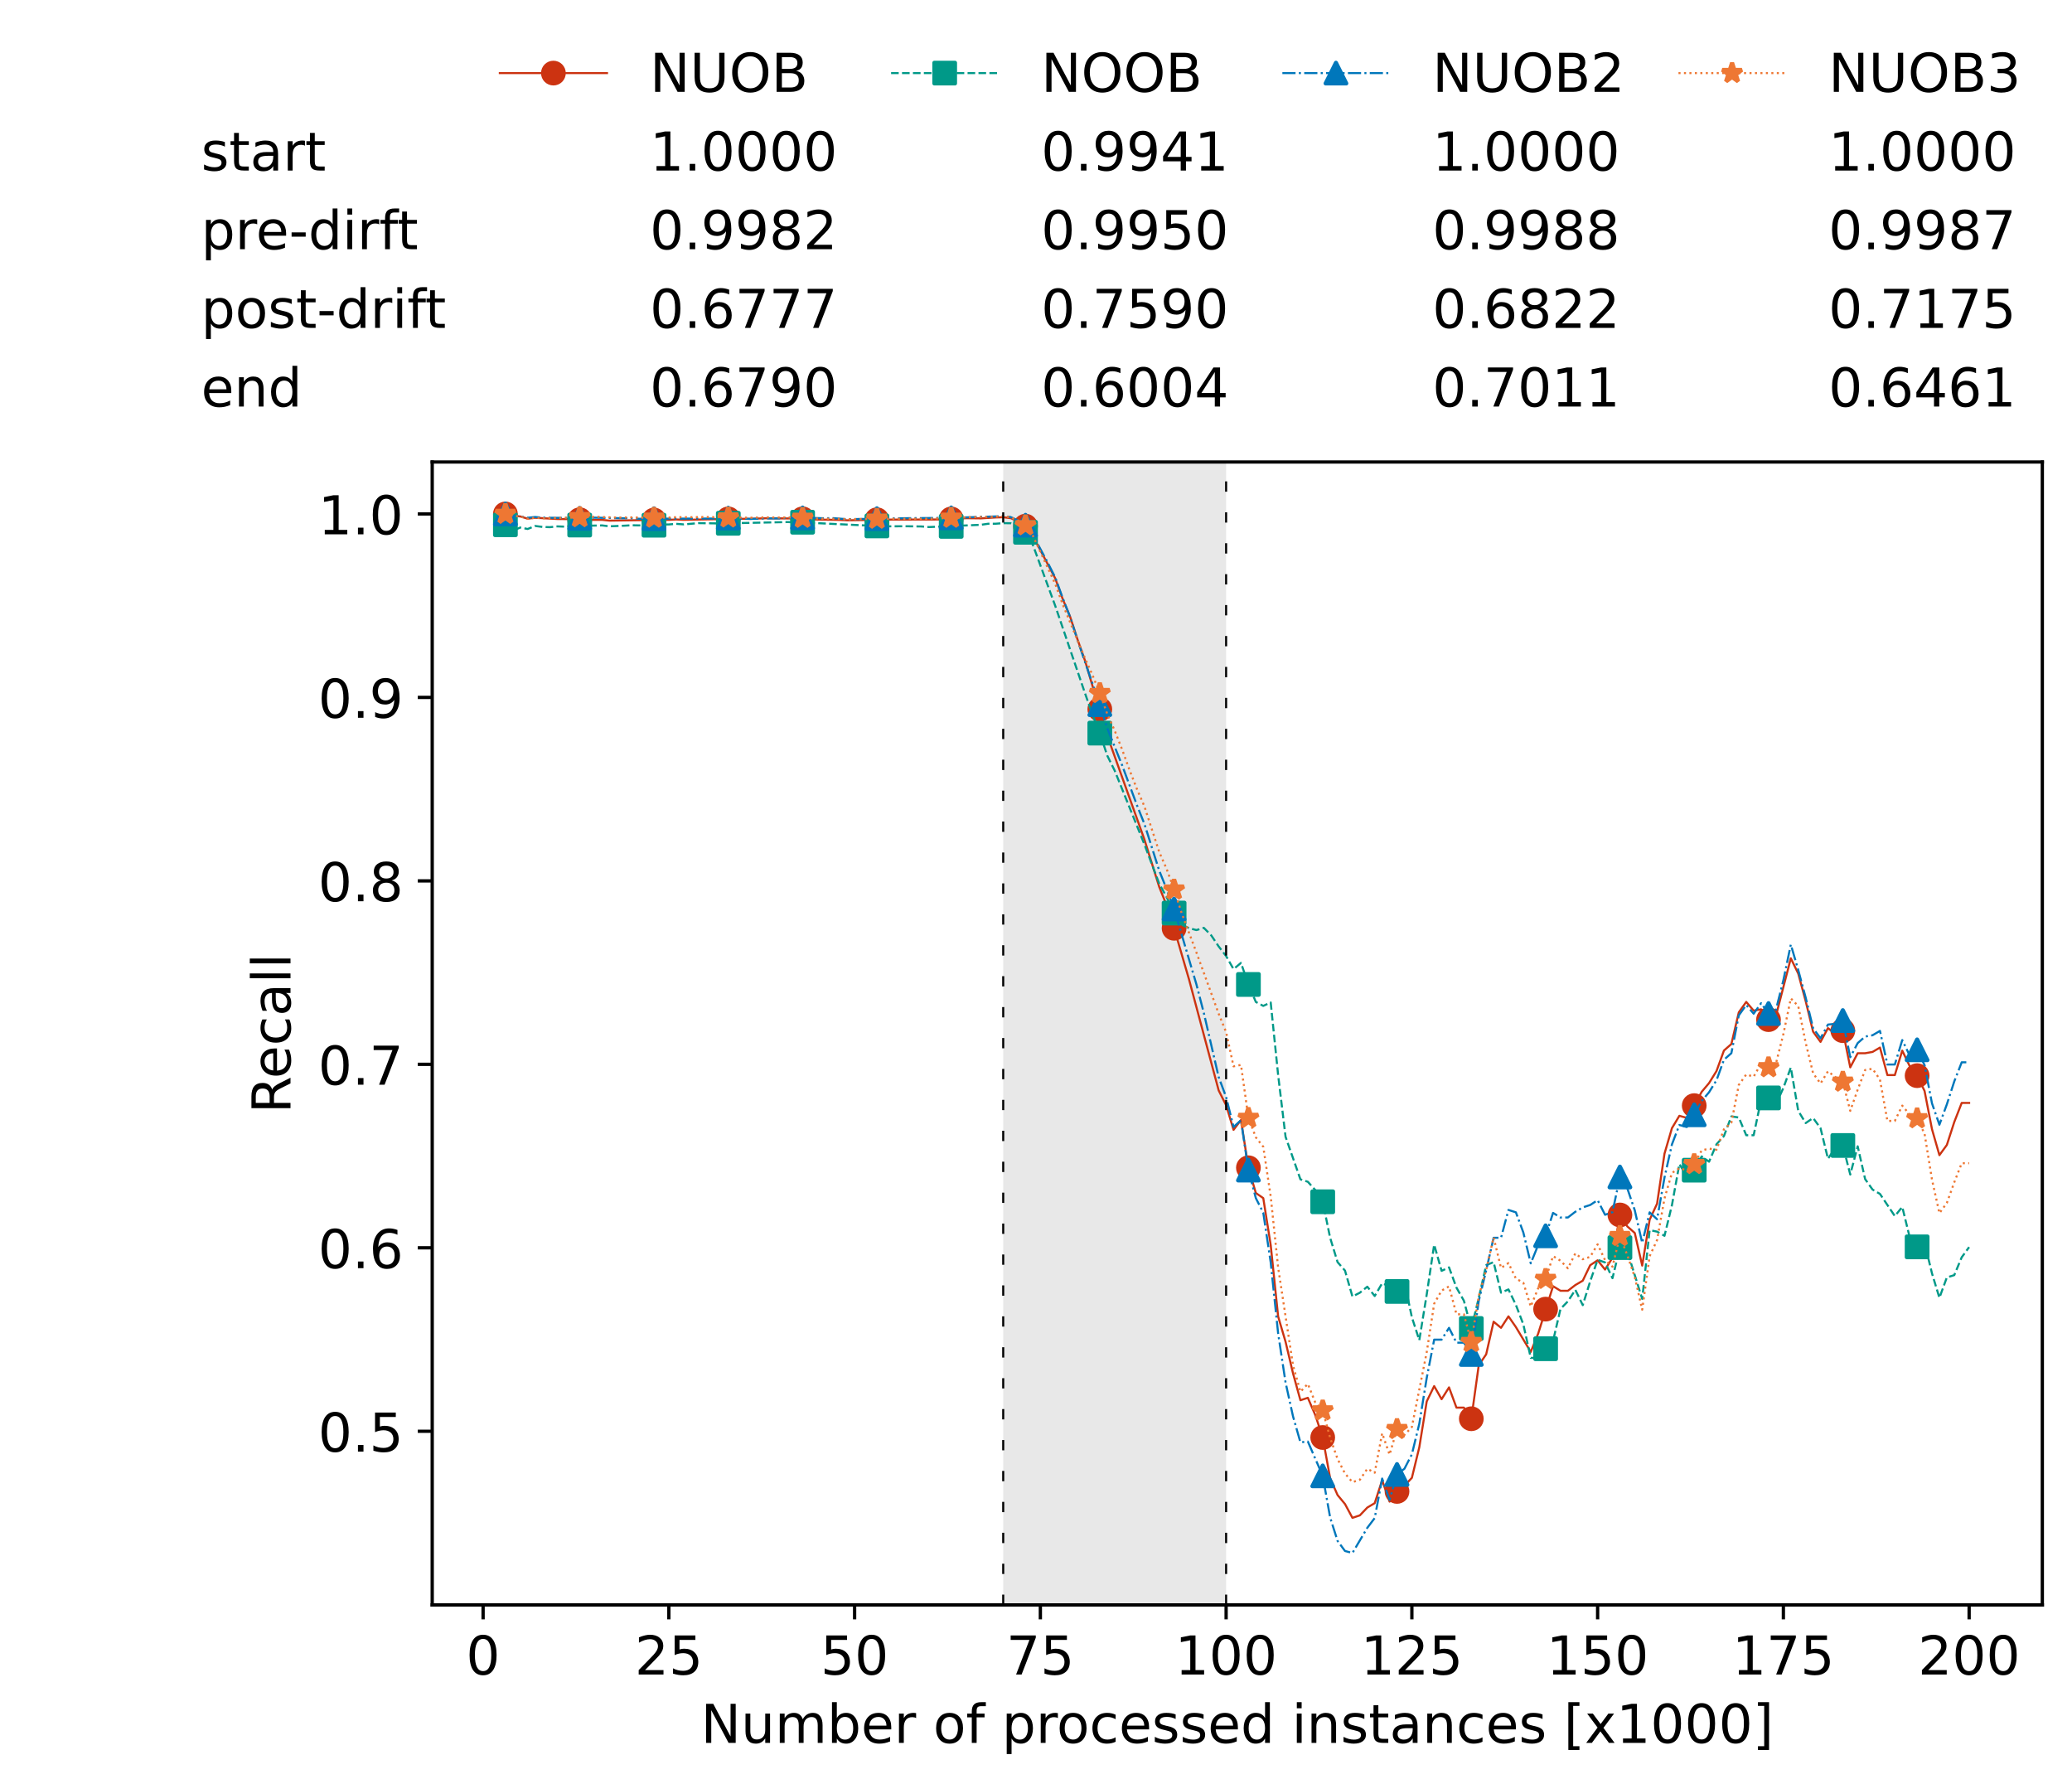 <?xml version="1.0" encoding="utf-8" standalone="no"?>
<!DOCTYPE svg PUBLIC "-//W3C//DTD SVG 1.1//EN"
  "http://www.w3.org/Graphics/SVG/1.1/DTD/svg11.dtd">
<!-- Created with matplotlib (https://matplotlib.org/) -->
<svg height="432.615pt" version="1.1" viewBox="0 0 502.65 432.615" width="502.65pt" xmlns="http://www.w3.org/2000/svg" xmlns:xlink="http://www.w3.org/1999/xlink">
 <defs>
  <style type="text/css">*{stroke-linecap:butt;stroke-linejoin:round;}</style>
 </defs>
 <g id="figure_1">
  <g id="patch_1">
   <path d="M 0 432.615 
L 502.65 432.615 
L 502.65 0 
L 0 0 
z
" style="fill:#ffffff;"/>
  </g>
  <g id="axes_1">
   <g id="patch_2">
    <path d="M 104.85 389.252 
L 495.45 389.252 
L 495.45 112.052 
L 104.85 112.052 
z
" style="fill:#ffffff;"/>
   </g>
   <g id="patch_3">
    <path clip-path="url(#p5947c3c0f6)" d="M 297.446 389.252 
L 297.446 112.052 
L 243.372 112.052 
L 243.372 389.252 
z
" style="fill:#d3d3d3;opacity:0.5;"/>
   </g>
   <g id="matplotlib.axis_1">
    <g id="xtick_1">
     <g id="line2d_1">
      <defs>
       <path d="M 0 0 
L 0 3.5 
" id="mcae9238a20" style="stroke:#000000;stroke-width:0.8;"/>
      </defs>
      <g>
       <use style="stroke:#000000;stroke-width:0.8;" x="117.197" xlink:href="#mcae9238a20" y="389.252"/>
      </g>
     </g>
     <g id="text_1">
      <!-- 0 -->
      <g transform="translate(113.061 406.13)scale(0.13 -0.13)">
       <defs>
        <path d="M 31.781 66.406 
Q 24.172 66.406 20.328 58.906 
Q 16.5 51.422 16.5 36.375 
Q 16.5 21.391 20.328 13.891 
Q 24.172 6.391 31.781 6.391 
Q 39.453 6.391 43.281 13.891 
Q 47.125 21.391 47.125 36.375 
Q 47.125 51.422 43.281 58.906 
Q 39.453 66.406 31.781 66.406 
z
M 31.781 74.219 
Q 44.047 74.219 50.516 64.516 
Q 56.984 54.828 56.984 36.375 
Q 56.984 17.969 50.516 8.266 
Q 44.047 -1.422 31.781 -1.422 
Q 19.531 -1.422 13.062 8.266 
Q 6.594 17.969 6.594 36.375 
Q 6.594 54.828 13.062 64.516 
Q 19.531 74.219 31.781 74.219 
z
" id="DejaVuSans-48"/>
       </defs>
       <use xlink:href="#DejaVuSans-48"/>
      </g>
     </g>
    </g>
    <g id="xtick_2">
     <g id="line2d_2">
      <g>
       <use style="stroke:#000000;stroke-width:0.8;" x="162.259" xlink:href="#mcae9238a20" y="389.252"/>
      </g>
     </g>
     <g id="text_2">
      <!-- 25 -->
      <g transform="translate(153.988 406.13)scale(0.13 -0.13)">
       <defs>
        <path d="M 19.188 8.297 
L 53.609 8.297 
L 53.609 0 
L 7.328 0 
L 7.328 8.297 
Q 12.938 14.109 22.625 23.891 
Q 32.328 33.688 34.812 36.531 
Q 39.547 41.844 41.422 45.531 
Q 43.312 49.219 43.312 52.781 
Q 43.312 58.594 39.234 62.25 
Q 35.156 65.922 28.609 65.922 
Q 23.969 65.922 18.812 64.312 
Q 13.672 62.703 7.812 59.422 
L 7.812 69.391 
Q 13.766 71.781 18.938 73 
Q 24.125 74.219 28.422 74.219 
Q 39.75 74.219 46.484 68.547 
Q 53.219 62.891 53.219 53.422 
Q 53.219 48.922 51.531 44.891 
Q 49.859 40.875 45.406 35.406 
Q 44.188 33.984 37.641 27.219 
Q 31.109 20.453 19.188 8.297 
z
" id="DejaVuSans-50"/>
        <path d="M 10.797 72.906 
L 49.516 72.906 
L 49.516 64.594 
L 19.828 64.594 
L 19.828 46.734 
Q 21.969 47.469 24.109 47.828 
Q 26.266 48.188 28.422 48.188 
Q 40.625 48.188 47.75 41.5 
Q 54.891 34.812 54.891 23.391 
Q 54.891 11.625 47.562 5.094 
Q 40.234 -1.422 26.906 -1.422 
Q 22.312 -1.422 17.547 -0.641 
Q 12.797 0.141 7.719 1.703 
L 7.719 11.625 
Q 12.109 9.234 16.797 8.062 
Q 21.484 6.891 26.703 6.891 
Q 35.156 6.891 40.078 11.328 
Q 45.016 15.766 45.016 23.391 
Q 45.016 31 40.078 35.438 
Q 35.156 39.891 26.703 39.891 
Q 22.75 39.891 18.812 39.016 
Q 14.891 38.141 10.797 36.281 
z
" id="DejaVuSans-53"/>
       </defs>
       <use xlink:href="#DejaVuSans-50"/>
       <use x="63.623" xlink:href="#DejaVuSans-53"/>
      </g>
     </g>
    </g>
    <g id="xtick_3">
     <g id="line2d_3">
      <g>
       <use style="stroke:#000000;stroke-width:0.8;" x="207.322" xlink:href="#mcae9238a20" y="389.252"/>
      </g>
     </g>
     <g id="text_3">
      <!-- 50 -->
      <g transform="translate(199.05 406.13)scale(0.13 -0.13)">
       <use xlink:href="#DejaVuSans-53"/>
       <use x="63.623" xlink:href="#DejaVuSans-48"/>
      </g>
     </g>
    </g>
    <g id="xtick_4">
     <g id="line2d_4">
      <g>
       <use style="stroke:#000000;stroke-width:0.8;" x="252.384" xlink:href="#mcae9238a20" y="389.252"/>
      </g>
     </g>
     <g id="text_4">
      <!-- 75 -->
      <g transform="translate(244.113 406.13)scale(0.13 -0.13)">
       <defs>
        <path d="M 8.203 72.906 
L 55.078 72.906 
L 55.078 68.703 
L 28.609 0 
L 18.312 0 
L 43.219 64.594 
L 8.203 64.594 
z
" id="DejaVuSans-55"/>
       </defs>
       <use xlink:href="#DejaVuSans-55"/>
       <use x="63.623" xlink:href="#DejaVuSans-53"/>
      </g>
     </g>
    </g>
    <g id="xtick_5">
     <g id="line2d_5">
      <g>
       <use style="stroke:#000000;stroke-width:0.8;" x="297.446" xlink:href="#mcae9238a20" y="389.252"/>
      </g>
     </g>
     <g id="text_5">
      <!-- 100 -->
      <g transform="translate(285.039 406.13)scale(0.13 -0.13)">
       <defs>
        <path d="M 12.406 8.297 
L 28.516 8.297 
L 28.516 63.922 
L 10.984 60.406 
L 10.984 69.391 
L 28.422 72.906 
L 38.281 72.906 
L 38.281 8.297 
L 54.391 8.297 
L 54.391 0 
L 12.406 0 
z
" id="DejaVuSans-49"/>
       </defs>
       <use xlink:href="#DejaVuSans-49"/>
       <use x="63.623" xlink:href="#DejaVuSans-48"/>
       <use x="127.246" xlink:href="#DejaVuSans-48"/>
      </g>
     </g>
    </g>
    <g id="xtick_6">
     <g id="line2d_6">
      <g>
       <use style="stroke:#000000;stroke-width:0.8;" x="342.509" xlink:href="#mcae9238a20" y="389.252"/>
      </g>
     </g>
     <g id="text_6">
      <!-- 125 -->
      <g transform="translate(330.102 406.13)scale(0.13 -0.13)">
       <use xlink:href="#DejaVuSans-49"/>
       <use x="63.623" xlink:href="#DejaVuSans-50"/>
       <use x="127.246" xlink:href="#DejaVuSans-53"/>
      </g>
     </g>
    </g>
    <g id="xtick_7">
     <g id="line2d_7">
      <g>
       <use style="stroke:#000000;stroke-width:0.8;" x="387.571" xlink:href="#mcae9238a20" y="389.252"/>
      </g>
     </g>
     <g id="text_7">
      <!-- 150 -->
      <g transform="translate(375.164 406.13)scale(0.13 -0.13)">
       <use xlink:href="#DejaVuSans-49"/>
       <use x="63.623" xlink:href="#DejaVuSans-53"/>
       <use x="127.246" xlink:href="#DejaVuSans-48"/>
      </g>
     </g>
    </g>
    <g id="xtick_8">
     <g id="line2d_8">
      <g>
       <use style="stroke:#000000;stroke-width:0.8;" x="432.633" xlink:href="#mcae9238a20" y="389.252"/>
      </g>
     </g>
     <g id="text_8">
      <!-- 175 -->
      <g transform="translate(420.226 406.13)scale(0.13 -0.13)">
       <use xlink:href="#DejaVuSans-49"/>
       <use x="63.623" xlink:href="#DejaVuSans-55"/>
       <use x="127.246" xlink:href="#DejaVuSans-53"/>
      </g>
     </g>
    </g>
    <g id="xtick_9">
     <g id="line2d_9">
      <g>
       <use style="stroke:#000000;stroke-width:0.8;" x="477.695" xlink:href="#mcae9238a20" y="389.252"/>
      </g>
     </g>
     <g id="text_9">
      <!-- 200 -->
      <g transform="translate(465.289 406.13)scale(0.13 -0.13)">
       <use xlink:href="#DejaVuSans-50"/>
       <use x="63.623" xlink:href="#DejaVuSans-48"/>
       <use x="127.246" xlink:href="#DejaVuSans-48"/>
      </g>
     </g>
    </g>
    <g id="text_10">
     <!-- Number of processed instances [x1000] -->
     <g transform="translate(170.025 422.711)scale(0.13 -0.13)">
      <defs>
       <path d="M 9.812 72.906 
L 23.094 72.906 
L 55.422 11.922 
L 55.422 72.906 
L 64.984 72.906 
L 64.984 0 
L 51.703 0 
L 19.391 60.984 
L 19.391 0 
L 9.812 0 
z
" id="DejaVuSans-78"/>
       <path d="M 8.5 21.578 
L 8.5 54.688 
L 17.484 54.688 
L 17.484 21.922 
Q 17.484 14.156 20.5 10.266 
Q 23.531 6.391 29.594 6.391 
Q 36.859 6.391 41.078 11.031 
Q 45.312 15.672 45.312 23.688 
L 45.312 54.688 
L 54.297 54.688 
L 54.297 0 
L 45.312 0 
L 45.312 8.406 
Q 42.047 3.422 37.719 1 
Q 33.406 -1.422 27.688 -1.422 
Q 18.266 -1.422 13.375 4.438 
Q 8.5 10.297 8.5 21.578 
z
M 31.109 56 
z
" id="DejaVuSans-117"/>
       <path d="M 52 44.188 
Q 55.375 50.25 60.062 53.125 
Q 64.75 56 71.094 56 
Q 79.641 56 84.281 50.016 
Q 88.922 44.047 88.922 33.016 
L 88.922 0 
L 79.891 0 
L 79.891 32.719 
Q 79.891 40.578 77.094 44.375 
Q 74.312 48.188 68.609 48.188 
Q 61.625 48.188 57.562 43.547 
Q 53.516 38.922 53.516 30.906 
L 53.516 0 
L 44.484 0 
L 44.484 32.719 
Q 44.484 40.625 41.703 44.406 
Q 38.922 48.188 33.109 48.188 
Q 26.219 48.188 22.156 43.531 
Q 18.109 38.875 18.109 30.906 
L 18.109 0 
L 9.078 0 
L 9.078 54.688 
L 18.109 54.688 
L 18.109 46.188 
Q 21.188 51.219 25.484 53.609 
Q 29.781 56 35.688 56 
Q 41.656 56 45.828 52.969 
Q 50 49.953 52 44.188 
z
" id="DejaVuSans-109"/>
       <path d="M 48.688 27.297 
Q 48.688 37.203 44.609 42.844 
Q 40.531 48.484 33.406 48.484 
Q 26.266 48.484 22.188 42.844 
Q 18.109 37.203 18.109 27.297 
Q 18.109 17.391 22.188 11.75 
Q 26.266 6.109 33.406 6.109 
Q 40.531 6.109 44.609 11.75 
Q 48.688 17.391 48.688 27.297 
z
M 18.109 46.391 
Q 20.953 51.266 25.266 53.625 
Q 29.594 56 35.594 56 
Q 45.562 56 51.781 48.094 
Q 58.016 40.188 58.016 27.297 
Q 58.016 14.406 51.781 6.484 
Q 45.562 -1.422 35.594 -1.422 
Q 29.594 -1.422 25.266 0.953 
Q 20.953 3.328 18.109 8.203 
L 18.109 0 
L 9.078 0 
L 9.078 75.984 
L 18.109 75.984 
z
" id="DejaVuSans-98"/>
       <path d="M 56.203 29.594 
L 56.203 25.203 
L 14.891 25.203 
Q 15.484 15.922 20.484 11.062 
Q 25.484 6.203 34.422 6.203 
Q 39.594 6.203 44.453 7.469 
Q 49.312 8.734 54.109 11.281 
L 54.109 2.781 
Q 49.266 0.734 44.188 -0.344 
Q 39.109 -1.422 33.891 -1.422 
Q 20.797 -1.422 13.156 6.188 
Q 5.516 13.812 5.516 26.812 
Q 5.516 40.234 12.766 48.109 
Q 20.016 56 32.328 56 
Q 43.359 56 49.781 48.891 
Q 56.203 41.797 56.203 29.594 
z
M 47.219 32.234 
Q 47.125 39.594 43.094 43.984 
Q 39.062 48.391 32.422 48.391 
Q 24.906 48.391 20.391 44.141 
Q 15.875 39.891 15.188 32.172 
z
" id="DejaVuSans-101"/>
       <path d="M 41.109 46.297 
Q 39.594 47.172 37.812 47.578 
Q 36.031 48 33.891 48 
Q 26.266 48 22.188 43.047 
Q 18.109 38.094 18.109 28.812 
L 18.109 0 
L 9.078 0 
L 9.078 54.688 
L 18.109 54.688 
L 18.109 46.188 
Q 20.953 51.172 25.484 53.578 
Q 30.031 56 36.531 56 
Q 37.453 56 38.578 55.875 
Q 39.703 55.766 41.062 55.516 
z
" id="DejaVuSans-114"/>
       <path id="DejaVuSans-32"/>
       <path d="M 30.609 48.391 
Q 23.391 48.391 19.188 42.75 
Q 14.984 37.109 14.984 27.297 
Q 14.984 17.484 19.156 11.844 
Q 23.344 6.203 30.609 6.203 
Q 37.797 6.203 41.984 11.859 
Q 46.188 17.531 46.188 27.297 
Q 46.188 37.016 41.984 42.703 
Q 37.797 48.391 30.609 48.391 
z
M 30.609 56 
Q 42.328 56 49.016 48.375 
Q 55.719 40.766 55.719 27.297 
Q 55.719 13.875 49.016 6.219 
Q 42.328 -1.422 30.609 -1.422 
Q 18.844 -1.422 12.172 6.219 
Q 5.516 13.875 5.516 27.297 
Q 5.516 40.766 12.172 48.375 
Q 18.844 56 30.609 56 
z
" id="DejaVuSans-111"/>
       <path d="M 37.109 75.984 
L 37.109 68.5 
L 28.516 68.5 
Q 23.688 68.5 21.797 66.547 
Q 19.922 64.594 19.922 59.516 
L 19.922 54.688 
L 34.719 54.688 
L 34.719 47.703 
L 19.922 47.703 
L 19.922 0 
L 10.891 0 
L 10.891 47.703 
L 2.297 47.703 
L 2.297 54.688 
L 10.891 54.688 
L 10.891 58.5 
Q 10.891 67.625 15.141 71.797 
Q 19.391 75.984 28.609 75.984 
z
" id="DejaVuSans-102"/>
       <path d="M 18.109 8.203 
L 18.109 -20.797 
L 9.078 -20.797 
L 9.078 54.688 
L 18.109 54.688 
L 18.109 46.391 
Q 20.953 51.266 25.266 53.625 
Q 29.594 56 35.594 56 
Q 45.562 56 51.781 48.094 
Q 58.016 40.188 58.016 27.297 
Q 58.016 14.406 51.781 6.484 
Q 45.562 -1.422 35.594 -1.422 
Q 29.594 -1.422 25.266 0.953 
Q 20.953 3.328 18.109 8.203 
z
M 48.688 27.297 
Q 48.688 37.203 44.609 42.844 
Q 40.531 48.484 33.406 48.484 
Q 26.266 48.484 22.188 42.844 
Q 18.109 37.203 18.109 27.297 
Q 18.109 17.391 22.188 11.75 
Q 26.266 6.109 33.406 6.109 
Q 40.531 6.109 44.609 11.75 
Q 48.688 17.391 48.688 27.297 
z
" id="DejaVuSans-112"/>
       <path d="M 48.781 52.594 
L 48.781 44.188 
Q 44.969 46.297 41.141 47.344 
Q 37.312 48.391 33.406 48.391 
Q 24.656 48.391 19.812 42.844 
Q 14.984 37.312 14.984 27.297 
Q 14.984 17.281 19.812 11.734 
Q 24.656 6.203 33.406 6.203 
Q 37.312 6.203 41.141 7.25 
Q 44.969 8.297 48.781 10.406 
L 48.781 2.094 
Q 45.016 0.344 40.984 -0.531 
Q 36.969 -1.422 32.422 -1.422 
Q 20.062 -1.422 12.781 6.344 
Q 5.516 14.109 5.516 27.297 
Q 5.516 40.672 12.859 48.328 
Q 20.219 56 33.016 56 
Q 37.156 56 41.109 55.141 
Q 45.062 54.297 48.781 52.594 
z
" id="DejaVuSans-99"/>
       <path d="M 44.281 53.078 
L 44.281 44.578 
Q 40.484 46.531 36.375 47.5 
Q 32.281 48.484 27.875 48.484 
Q 21.188 48.484 17.844 46.438 
Q 14.5 44.391 14.5 40.281 
Q 14.5 37.156 16.891 35.375 
Q 19.281 33.594 26.516 31.984 
L 29.594 31.297 
Q 39.156 29.25 43.188 25.516 
Q 47.219 21.781 47.219 15.094 
Q 47.219 7.469 41.188 3.016 
Q 35.156 -1.422 24.609 -1.422 
Q 20.219 -1.422 15.453 -0.562 
Q 10.688 0.297 5.422 2 
L 5.422 11.281 
Q 10.406 8.688 15.234 7.391 
Q 20.062 6.109 24.812 6.109 
Q 31.156 6.109 34.562 8.281 
Q 37.984 10.453 37.984 14.406 
Q 37.984 18.062 35.516 20.016 
Q 33.062 21.969 24.703 23.781 
L 21.578 24.516 
Q 13.234 26.266 9.516 29.906 
Q 5.812 33.547 5.812 39.891 
Q 5.812 47.609 11.281 51.797 
Q 16.75 56 26.812 56 
Q 31.781 56 36.172 55.266 
Q 40.578 54.547 44.281 53.078 
z
" id="DejaVuSans-115"/>
       <path d="M 45.406 46.391 
L 45.406 75.984 
L 54.391 75.984 
L 54.391 0 
L 45.406 0 
L 45.406 8.203 
Q 42.578 3.328 38.25 0.953 
Q 33.938 -1.422 27.875 -1.422 
Q 17.969 -1.422 11.734 6.484 
Q 5.516 14.406 5.516 27.297 
Q 5.516 40.188 11.734 48.094 
Q 17.969 56 27.875 56 
Q 33.938 56 38.25 53.625 
Q 42.578 51.266 45.406 46.391 
z
M 14.797 27.297 
Q 14.797 17.391 18.875 11.75 
Q 22.953 6.109 30.078 6.109 
Q 37.203 6.109 41.297 11.75 
Q 45.406 17.391 45.406 27.297 
Q 45.406 37.203 41.297 42.844 
Q 37.203 48.484 30.078 48.484 
Q 22.953 48.484 18.875 42.844 
Q 14.797 37.203 14.797 27.297 
z
" id="DejaVuSans-100"/>
       <path d="M 9.422 54.688 
L 18.406 54.688 
L 18.406 0 
L 9.422 0 
z
M 9.422 75.984 
L 18.406 75.984 
L 18.406 64.594 
L 9.422 64.594 
z
" id="DejaVuSans-105"/>
       <path d="M 54.891 33.016 
L 54.891 0 
L 45.906 0 
L 45.906 32.719 
Q 45.906 40.484 42.875 44.328 
Q 39.844 48.188 33.797 48.188 
Q 26.516 48.188 22.312 43.547 
Q 18.109 38.922 18.109 30.906 
L 18.109 0 
L 9.078 0 
L 9.078 54.688 
L 18.109 54.688 
L 18.109 46.188 
Q 21.344 51.125 25.703 53.562 
Q 30.078 56 35.797 56 
Q 45.219 56 50.047 50.172 
Q 54.891 44.344 54.891 33.016 
z
" id="DejaVuSans-110"/>
       <path d="M 18.312 70.219 
L 18.312 54.688 
L 36.812 54.688 
L 36.812 47.703 
L 18.312 47.703 
L 18.312 18.016 
Q 18.312 11.328 20.141 9.422 
Q 21.969 7.516 27.594 7.516 
L 36.812 7.516 
L 36.812 0 
L 27.594 0 
Q 17.188 0 13.234 3.875 
Q 9.281 7.766 9.281 18.016 
L 9.281 47.703 
L 2.688 47.703 
L 2.688 54.688 
L 9.281 54.688 
L 9.281 70.219 
z
" id="DejaVuSans-116"/>
       <path d="M 34.281 27.484 
Q 23.391 27.484 19.188 25 
Q 14.984 22.516 14.984 16.5 
Q 14.984 11.719 18.141 8.906 
Q 21.297 6.109 26.703 6.109 
Q 34.188 6.109 38.703 11.406 
Q 43.219 16.703 43.219 25.484 
L 43.219 27.484 
z
M 52.203 31.203 
L 52.203 0 
L 43.219 0 
L 43.219 8.297 
Q 40.141 3.328 35.547 0.953 
Q 30.953 -1.422 24.312 -1.422 
Q 15.922 -1.422 10.953 3.297 
Q 6 8.016 6 15.922 
Q 6 25.141 12.172 29.828 
Q 18.359 34.516 30.609 34.516 
L 43.219 34.516 
L 43.219 35.406 
Q 43.219 41.609 39.141 45 
Q 35.062 48.391 27.688 48.391 
Q 23 48.391 18.547 47.266 
Q 14.109 46.141 10.016 43.891 
L 10.016 52.203 
Q 14.938 54.109 19.578 55.047 
Q 24.219 56 28.609 56 
Q 40.484 56 46.344 49.844 
Q 52.203 43.703 52.203 31.203 
z
" id="DejaVuSans-97"/>
       <path d="M 8.594 75.984 
L 29.297 75.984 
L 29.297 69 
L 17.578 69 
L 17.578 -6.203 
L 29.297 -6.203 
L 29.297 -13.188 
L 8.594 -13.188 
z
" id="DejaVuSans-91"/>
       <path d="M 54.891 54.688 
L 35.109 28.078 
L 55.906 0 
L 45.312 0 
L 29.391 21.484 
L 13.484 0 
L 2.875 0 
L 24.125 28.609 
L 4.688 54.688 
L 15.281 54.688 
L 29.781 35.203 
L 44.281 54.688 
z
" id="DejaVuSans-120"/>
       <path d="M 30.422 75.984 
L 30.422 -13.188 
L 9.719 -13.188 
L 9.719 -6.203 
L 21.391 -6.203 
L 21.391 69 
L 9.719 69 
L 9.719 75.984 
z
" id="DejaVuSans-93"/>
      </defs>
      <use xlink:href="#DejaVuSans-78"/>
      <use x="74.805" xlink:href="#DejaVuSans-117"/>
      <use x="138.184" xlink:href="#DejaVuSans-109"/>
      <use x="235.596" xlink:href="#DejaVuSans-98"/>
      <use x="299.072" xlink:href="#DejaVuSans-101"/>
      <use x="360.596" xlink:href="#DejaVuSans-114"/>
      <use x="401.709" xlink:href="#DejaVuSans-32"/>
      <use x="433.496" xlink:href="#DejaVuSans-111"/>
      <use x="494.678" xlink:href="#DejaVuSans-102"/>
      <use x="529.883" xlink:href="#DejaVuSans-32"/>
      <use x="561.67" xlink:href="#DejaVuSans-112"/>
      <use x="625.146" xlink:href="#DejaVuSans-114"/>
      <use x="664.01" xlink:href="#DejaVuSans-111"/>
      <use x="725.191" xlink:href="#DejaVuSans-99"/>
      <use x="780.172" xlink:href="#DejaVuSans-101"/>
      <use x="841.695" xlink:href="#DejaVuSans-115"/>
      <use x="893.795" xlink:href="#DejaVuSans-115"/>
      <use x="945.895" xlink:href="#DejaVuSans-101"/>
      <use x="1007.418" xlink:href="#DejaVuSans-100"/>
      <use x="1070.895" xlink:href="#DejaVuSans-32"/>
      <use x="1102.682" xlink:href="#DejaVuSans-105"/>
      <use x="1130.465" xlink:href="#DejaVuSans-110"/>
      <use x="1193.844" xlink:href="#DejaVuSans-115"/>
      <use x="1245.943" xlink:href="#DejaVuSans-116"/>
      <use x="1285.152" xlink:href="#DejaVuSans-97"/>
      <use x="1346.432" xlink:href="#DejaVuSans-110"/>
      <use x="1409.811" xlink:href="#DejaVuSans-99"/>
      <use x="1464.791" xlink:href="#DejaVuSans-101"/>
      <use x="1526.314" xlink:href="#DejaVuSans-115"/>
      <use x="1578.414" xlink:href="#DejaVuSans-32"/>
      <use x="1610.201" xlink:href="#DejaVuSans-91"/>
      <use x="1649.215" xlink:href="#DejaVuSans-120"/>
      <use x="1708.395" xlink:href="#DejaVuSans-49"/>
      <use x="1772.018" xlink:href="#DejaVuSans-48"/>
      <use x="1835.641" xlink:href="#DejaVuSans-48"/>
      <use x="1899.264" xlink:href="#DejaVuSans-48"/>
      <use x="1962.887" xlink:href="#DejaVuSans-93"/>
     </g>
    </g>
   </g>
   <g id="matplotlib.axis_2">
    <g id="ytick_1">
     <g id="line2d_10">
      <defs>
       <path d="M 0 0 
L -3.5 0 
" id="m3a03300f84" style="stroke:#000000;stroke-width:0.8;"/>
      </defs>
      <g>
       <use style="stroke:#000000;stroke-width:0.8;" x="104.85" xlink:href="#m3a03300f84" y="347.129"/>
      </g>
     </g>
     <g id="text_11">
      <!-- 0.5 -->
      <g transform="translate(77.176 352.068)scale(0.13 -0.13)">
       <defs>
        <path d="M 10.688 12.406 
L 21 12.406 
L 21 0 
L 10.688 0 
z
" id="DejaVuSans-46"/>
       </defs>
       <use xlink:href="#DejaVuSans-48"/>
       <use x="63.623" xlink:href="#DejaVuSans-46"/>
       <use x="95.41" xlink:href="#DejaVuSans-53"/>
      </g>
     </g>
    </g>
    <g id="ytick_2">
     <g id="line2d_11">
      <g>
       <use style="stroke:#000000;stroke-width:0.8;" x="104.85" xlink:href="#m3a03300f84" y="302.634"/>
      </g>
     </g>
     <g id="text_12">
      <!-- 0.6 -->
      <g transform="translate(77.176 307.573)scale(0.13 -0.13)">
       <defs>
        <path d="M 33.016 40.375 
Q 26.375 40.375 22.484 35.828 
Q 18.609 31.297 18.609 23.391 
Q 18.609 15.531 22.484 10.953 
Q 26.375 6.391 33.016 6.391 
Q 39.656 6.391 43.531 10.953 
Q 47.406 15.531 47.406 23.391 
Q 47.406 31.297 43.531 35.828 
Q 39.656 40.375 33.016 40.375 
z
M 52.594 71.297 
L 52.594 62.312 
Q 48.875 64.062 45.094 64.984 
Q 41.312 65.922 37.594 65.922 
Q 27.828 65.922 22.672 59.328 
Q 17.531 52.734 16.797 39.406 
Q 19.672 43.656 24.016 45.922 
Q 28.375 48.188 33.594 48.188 
Q 44.578 48.188 50.953 41.516 
Q 57.328 34.859 57.328 23.391 
Q 57.328 12.156 50.688 5.359 
Q 44.047 -1.422 33.016 -1.422 
Q 20.359 -1.422 13.672 8.266 
Q 6.984 17.969 6.984 36.375 
Q 6.984 53.656 15.188 63.938 
Q 23.391 74.219 37.203 74.219 
Q 40.922 74.219 44.703 73.484 
Q 48.484 72.75 52.594 71.297 
z
" id="DejaVuSans-54"/>
       </defs>
       <use xlink:href="#DejaVuSans-48"/>
       <use x="63.623" xlink:href="#DejaVuSans-46"/>
       <use x="95.41" xlink:href="#DejaVuSans-54"/>
      </g>
     </g>
    </g>
    <g id="ytick_3">
     <g id="line2d_12">
      <g>
       <use style="stroke:#000000;stroke-width:0.8;" x="104.85" xlink:href="#m3a03300f84" y="258.138"/>
      </g>
     </g>
     <g id="text_13">
      <!-- 0.7 -->
      <g transform="translate(77.176 263.077)scale(0.13 -0.13)">
       <use xlink:href="#DejaVuSans-48"/>
       <use x="63.623" xlink:href="#DejaVuSans-46"/>
       <use x="95.41" xlink:href="#DejaVuSans-55"/>
      </g>
     </g>
    </g>
    <g id="ytick_4">
     <g id="line2d_13">
      <g>
       <use style="stroke:#000000;stroke-width:0.8;" x="104.85" xlink:href="#m3a03300f84" y="213.643"/>
      </g>
     </g>
     <g id="text_14">
      <!-- 0.8 -->
      <g transform="translate(77.176 218.582)scale(0.13 -0.13)">
       <defs>
        <path d="M 31.781 34.625 
Q 24.75 34.625 20.719 30.859 
Q 16.703 27.094 16.703 20.516 
Q 16.703 13.922 20.719 10.156 
Q 24.75 6.391 31.781 6.391 
Q 38.812 6.391 42.859 10.172 
Q 46.922 13.969 46.922 20.516 
Q 46.922 27.094 42.891 30.859 
Q 38.875 34.625 31.781 34.625 
z
M 21.922 38.812 
Q 15.578 40.375 12.031 44.719 
Q 8.5 49.078 8.5 55.328 
Q 8.5 64.062 14.719 69.141 
Q 20.953 74.219 31.781 74.219 
Q 42.672 74.219 48.875 69.141 
Q 55.078 64.062 55.078 55.328 
Q 55.078 49.078 51.531 44.719 
Q 48 40.375 41.703 38.812 
Q 48.828 37.156 52.797 32.312 
Q 56.781 27.484 56.781 20.516 
Q 56.781 9.906 50.312 4.234 
Q 43.844 -1.422 31.781 -1.422 
Q 19.734 -1.422 13.25 4.234 
Q 6.781 9.906 6.781 20.516 
Q 6.781 27.484 10.781 32.312 
Q 14.797 37.156 21.922 38.812 
z
M 18.312 54.391 
Q 18.312 48.734 21.844 45.562 
Q 25.391 42.391 31.781 42.391 
Q 38.141 42.391 41.719 45.562 
Q 45.312 48.734 45.312 54.391 
Q 45.312 60.062 41.719 63.234 
Q 38.141 66.406 31.781 66.406 
Q 25.391 66.406 21.844 63.234 
Q 18.312 60.062 18.312 54.391 
z
" id="DejaVuSans-56"/>
       </defs>
       <use xlink:href="#DejaVuSans-48"/>
       <use x="63.623" xlink:href="#DejaVuSans-46"/>
       <use x="95.41" xlink:href="#DejaVuSans-56"/>
      </g>
     </g>
    </g>
    <g id="ytick_5">
     <g id="line2d_14">
      <g>
       <use style="stroke:#000000;stroke-width:0.8;" x="104.85" xlink:href="#m3a03300f84" y="169.147"/>
      </g>
     </g>
     <g id="text_15">
      <!-- 0.9 -->
      <g transform="translate(77.176 174.086)scale(0.13 -0.13)">
       <defs>
        <path d="M 10.984 1.516 
L 10.984 10.5 
Q 14.703 8.734 18.5 7.812 
Q 22.312 6.891 25.984 6.891 
Q 35.75 6.891 40.891 13.453 
Q 46.047 20.016 46.781 33.406 
Q 43.953 29.203 39.594 26.953 
Q 35.25 24.703 29.984 24.703 
Q 19.047 24.703 12.672 31.312 
Q 6.297 37.938 6.297 49.422 
Q 6.297 60.641 12.938 67.422 
Q 19.578 74.219 30.609 74.219 
Q 43.266 74.219 49.922 64.516 
Q 56.594 54.828 56.594 36.375 
Q 56.594 19.141 48.406 8.859 
Q 40.234 -1.422 26.422 -1.422 
Q 22.703 -1.422 18.891 -0.688 
Q 15.094 0.047 10.984 1.516 
z
M 30.609 32.422 
Q 37.25 32.422 41.125 36.953 
Q 45.016 41.5 45.016 49.422 
Q 45.016 57.281 41.125 61.844 
Q 37.25 66.406 30.609 66.406 
Q 23.969 66.406 20.094 61.844 
Q 16.219 57.281 16.219 49.422 
Q 16.219 41.5 20.094 36.953 
Q 23.969 32.422 30.609 32.422 
z
" id="DejaVuSans-57"/>
       </defs>
       <use xlink:href="#DejaVuSans-48"/>
       <use x="63.623" xlink:href="#DejaVuSans-46"/>
       <use x="95.41" xlink:href="#DejaVuSans-57"/>
      </g>
     </g>
    </g>
    <g id="ytick_6">
     <g id="line2d_15">
      <g>
       <use style="stroke:#000000;stroke-width:0.8;" x="104.85" xlink:href="#m3a03300f84" y="124.652"/>
      </g>
     </g>
     <g id="text_16">
      <!-- 1.0 -->
      <g transform="translate(77.176 129.591)scale(0.13 -0.13)">
       <use xlink:href="#DejaVuSans-49"/>
       <use x="63.623" xlink:href="#DejaVuSans-46"/>
       <use x="95.41" xlink:href="#DejaVuSans-48"/>
      </g>
     </g>
    </g>
    <g id="text_17">
     <!-- Recall -->
     <g transform="translate(70.472 270.044)rotate(-90)scale(0.13 -0.13)">
      <defs>
       <path d="M 44.391 34.188 
Q 47.562 33.109 50.562 29.594 
Q 53.562 26.078 56.594 19.922 
L 66.609 0 
L 56 0 
L 46.688 18.703 
Q 43.062 26.031 39.672 28.422 
Q 36.281 30.812 30.422 30.812 
L 19.672 30.812 
L 19.672 0 
L 9.812 0 
L 9.812 72.906 
L 32.078 72.906 
Q 44.578 72.906 50.734 67.672 
Q 56.891 62.453 56.891 51.906 
Q 56.891 45.016 53.688 40.469 
Q 50.484 35.938 44.391 34.188 
z
M 19.672 64.797 
L 19.672 38.922 
L 32.078 38.922 
Q 39.203 38.922 42.844 42.219 
Q 46.484 45.516 46.484 51.906 
Q 46.484 58.297 42.844 61.547 
Q 39.203 64.797 32.078 64.797 
z
" id="DejaVuSans-82"/>
       <path d="M 9.422 75.984 
L 18.406 75.984 
L 18.406 0 
L 9.422 0 
z
" id="DejaVuSans-108"/>
      </defs>
      <use xlink:href="#DejaVuSans-82"/>
      <use x="64.982" xlink:href="#DejaVuSans-101"/>
      <use x="126.506" xlink:href="#DejaVuSans-99"/>
      <use x="181.486" xlink:href="#DejaVuSans-97"/>
      <use x="242.766" xlink:href="#DejaVuSans-108"/>
      <use x="270.549" xlink:href="#DejaVuSans-108"/>
     </g>
    </g>
   </g>
   <g id="line2d_16"/>
   <g id="line2d_17"/>
   <g id="line2d_18"/>
   <g id="line2d_19"/>
   <g id="line2d_20"/>
   <g id="line2d_21">
    <path clip-path="url(#p5947c3c0f6)" d="M 122.605 124.652 
L 124.407 125.111 
L 126.21 125.251 
L 128.012 125.804 
L 129.815 125.573 
L 135.222 125.876 
L 138.827 125.908 
L 142.432 126.09 
L 146.037 126.079 
L 147.839 126.273 
L 156.852 126.13 
L 162.259 126.084 
L 164.062 125.988 
L 165.864 126.075 
L 178.482 125.838 
L 182.087 125.827 
L 185.692 125.697 
L 191.099 125.742 
L 192.902 125.699 
L 198.309 126.011 
L 203.717 126.099 
L 205.519 126.19 
L 216.334 126.021 
L 228.952 125.991 
L 234.359 125.676 
L 237.964 125.719 
L 241.569 125.498 
L 243.372 125.453 
L 245.174 125.661 
L 246.976 126.45 
L 248.779 127.606 
L 250.581 130.037 
L 255.989 140.27 
L 257.791 145.246 
L 259.594 149.548 
L 261.396 155.08 
L 263.199 160.191 
L 268.606 178.401 
L 277.619 203.593 
L 281.224 215.125 
L 283.026 219.605 
L 284.829 225.142 
L 288.434 237.491 
L 295.644 264.477 
L 297.446 268.059 
L 299.249 274.028 
L 301.051 271.648 
L 302.854 283.218 
L 304.656 289.344 
L 306.459 290.593 
L 308.261 301.97 
L 310.064 319.294 
L 311.866 325.43 
L 313.669 333.061 
L 315.471 339.606 
L 317.274 339.017 
L 319.076 343.199 
L 320.879 348.642 
L 322.681 358.517 
L 324.484 362.605 
L 326.286 364.779 
L 328.089 368.132 
L 329.891 367.526 
L 331.694 365.636 
L 333.496 364.565 
L 335.299 359.003 
L 337.101 364.194 
L 338.904 361.722 
L 340.706 360.332 
L 342.509 358.425 
L 344.311 351.009 
L 346.114 339.885 
L 347.916 336.177 
L 349.719 339.355 
L 351.521 336.49 
L 353.324 341.398 
L 355.126 341.398 
L 356.928 344.094 
L 358.731 331.117 
L 360.533 328.468 
L 362.336 320.558 
L 364.138 322.041 
L 365.941 319.26 
L 367.743 321.86 
L 371.348 327.889 
L 373.151 323.439 
L 376.756 311.945 
L 378.558 313.057 
L 380.361 313.057 
L 382.163 311.667 
L 383.966 310.607 
L 385.768 306.851 
L 387.571 305.671 
L 389.373 307.915 
L 391.176 305.054 
L 392.978 294.672 
L 394.781 297.453 
L 396.583 299.042 
L 398.386 306.953 
L 400.188 295.829 
L 401.991 291.935 
L 403.793 279.8 
L 405.596 273.62 
L 407.398 270.625 
L 409.201 271.12 
L 411.003 268.153 
L 412.806 264.816 
L 414.608 262.677 
L 416.411 259.764 
L 418.213 254.798 
L 420.016 253.208 
L 421.818 245.523 
L 423.621 242.995 
L 425.423 245.114 
L 427.226 244.796 
L 429.028 247.299 
L 430.831 246.372 
L 434.436 232.423 
L 436.238 236.131 
L 438.041 242.805 
L 439.843 250.221 
L 441.646 252.693 
L 443.448 249.356 
L 445.251 250.768 
L 447.053 249.97 
L 448.856 258.869 
L 450.658 255.446 
L 452.461 255.446 
L 454.263 255.128 
L 456.066 254.069 
L 457.868 260.743 
L 459.671 260.743 
L 461.473 254.81 
L 463.276 258.566 
L 465.078 260.884 
L 466.881 264.592 
L 468.683 273.862 
L 470.485 280.165 
L 472.288 277.693 
L 474.09 272.131 
L 475.893 267.496 
L 477.695 267.496 
L 477.695 267.496 
" style="fill:none;stroke:#cc3311;stroke-linecap:square;stroke-width:0.5;"/>
    <defs>
     <path d="M 0 2.5 
C 0.663 2.5 1.299 2.237 1.768 1.768 
C 2.237 1.299 2.5 0.663 2.5 0 
C 2.5 -0.663 2.237 -1.299 1.768 -1.768 
C 1.299 -2.237 0.663 -2.5 0 -2.5 
C -0.663 -2.5 -1.299 -2.237 -1.768 -1.768 
C -2.237 -1.299 -2.5 -0.663 -2.5 0 
C -2.5 0.663 -2.237 1.299 -1.768 1.768 
C -1.299 2.237 -0.663 2.5 0 2.5 
z
" id="mb4f4123d4d" style="stroke:#cc3311;"/>
    </defs>
    <g clip-path="url(#p5947c3c0f6)">
     <use style="fill:#cc3311;stroke:#cc3311;" x="122.605" xlink:href="#mb4f4123d4d" y="124.652"/>
     <use style="fill:#cc3311;stroke:#cc3311;" x="140.629" xlink:href="#mb4f4123d4d" y="126.049"/>
     <use style="fill:#cc3311;stroke:#cc3311;" x="158.654" xlink:href="#mb4f4123d4d" y="126.13"/>
     <use style="fill:#cc3311;stroke:#cc3311;" x="176.679" xlink:href="#mb4f4123d4d" y="125.848"/>
     <use style="fill:#cc3311;stroke:#cc3311;" x="194.704" xlink:href="#mb4f4123d4d" y="125.83"/>
     <use style="fill:#cc3311;stroke:#cc3311;" x="212.729" xlink:href="#mb4f4123d4d" y="126.053"/>
     <use style="fill:#cc3311;stroke:#cc3311;" x="230.754" xlink:href="#mb4f4123d4d" y="125.86"/>
     <use style="fill:#cc3311;stroke:#cc3311;" x="248.779" xlink:href="#mb4f4123d4d" y="127.606"/>
     <use style="fill:#cc3311;stroke:#cc3311;" x="266.804" xlink:href="#mb4f4123d4d" y="172.013"/>
     <use style="fill:#cc3311;stroke:#cc3311;" x="284.829" xlink:href="#mb4f4123d4d" y="225.142"/>
     <use style="fill:#cc3311;stroke:#cc3311;" x="302.854" xlink:href="#mb4f4123d4d" y="283.218"/>
     <use style="fill:#cc3311;stroke:#cc3311;" x="320.879" xlink:href="#mb4f4123d4d" y="348.642"/>
     <use style="fill:#cc3311;stroke:#cc3311;" x="338.904" xlink:href="#mb4f4123d4d" y="361.722"/>
     <use style="fill:#cc3311;stroke:#cc3311;" x="356.928" xlink:href="#mb4f4123d4d" y="344.094"/>
     <use style="fill:#cc3311;stroke:#cc3311;" x="374.953" xlink:href="#mb4f4123d4d" y="317.507"/>
     <use style="fill:#cc3311;stroke:#cc3311;" x="392.978" xlink:href="#mb4f4123d4d" y="294.672"/>
     <use style="fill:#cc3311;stroke:#cc3311;" x="411.003" xlink:href="#mb4f4123d4d" y="268.153"/>
     <use style="fill:#cc3311;stroke:#cc3311;" x="429.028" xlink:href="#mb4f4123d4d" y="247.299"/>
     <use style="fill:#cc3311;stroke:#cc3311;" x="447.053" xlink:href="#mb4f4123d4d" y="249.97"/>
     <use style="fill:#cc3311;stroke:#cc3311;" x="465.078" xlink:href="#mb4f4123d4d" y="260.884"/>
    </g>
   </g>
   <g id="line2d_22"/>
   <g id="line2d_23"/>
   <g id="line2d_24"/>
   <g id="line2d_25"/>
   <g id="line2d_26">
    <path clip-path="url(#p5947c3c0f6)" d="M 122.605 127.274 
L 124.407 128.715 
L 126.21 127.947 
L 128.012 128.294 
L 129.815 127.566 
L 131.617 127.801 
L 133.419 127.857 
L 135.222 127.667 
L 137.024 127.734 
L 140.629 127.344 
L 142.432 127.514 
L 146.037 127.43 
L 147.839 127.65 
L 151.444 127.5 
L 153.247 127.392 
L 155.049 127.428 
L 156.852 127.333 
L 158.654 127.383 
L 160.457 127.195 
L 162.259 127.195 
L 164.062 127.049 
L 165.864 127.181 
L 169.469 126.876 
L 174.877 126.959 
L 191.099 126.616 
L 198.309 126.884 
L 214.532 127.656 
L 219.939 127.637 
L 223.544 127.687 
L 225.347 127.831 
L 237.964 127.28 
L 239.767 127.019 
L 241.569 127.018 
L 243.372 126.882 
L 245.174 126.904 
L 246.976 127.797 
L 248.779 129.102 
L 250.581 132.199 
L 255.989 146.926 
L 263.199 168.098 
L 265.001 173.271 
L 266.804 177.804 
L 268.606 183.246 
L 270.409 186.891 
L 277.619 204.777 
L 281.224 214.349 
L 283.026 217.595 
L 284.829 221.444 
L 286.631 224.254 
L 288.434 225.102 
L 290.236 225.574 
L 292.039 225.033 
L 293.841 226.869 
L 295.644 229.547 
L 297.446 231.889 
L 299.249 235.046 
L 301.051 233.537 
L 302.854 238.761 
L 304.656 243.008 
L 306.459 243.966 
L 308.261 243.123 
L 310.064 260.732 
L 311.866 275.709 
L 315.471 286.032 
L 317.274 286.621 
L 319.076 288.628 
L 320.879 291.473 
L 322.681 300.216 
L 324.484 306.111 
L 326.286 308.166 
L 328.089 314.454 
L 329.891 313.529 
L 331.694 312.069 
L 333.496 314.329 
L 335.299 311.24 
L 337.101 311.981 
L 338.904 313.217 
L 340.706 310.9 
L 342.509 319.481 
L 344.311 325.043 
L 346.114 313.919 
L 347.916 301.868 
L 349.719 308.225 
L 351.521 307.382 
L 353.324 312.289 
L 355.126 315.468 
L 356.928 322.209 
L 358.731 314.794 
L 360.533 306.848 
L 362.336 306.106 
L 364.138 313.522 
L 365.941 312.728 
L 367.743 316.484 
L 369.546 321.203 
L 371.348 329.332 
L 373.151 329.332 
L 374.953 327.107 
L 376.756 325.253 
L 378.558 317.467 
L 380.361 315.613 
L 382.163 312.832 
L 383.966 316.54 
L 385.768 310.761 
L 387.571 305.536 
L 389.373 306.19 
L 391.176 310.004 
L 392.978 302.588 
L 394.781 303.515 
L 398.386 315.028 
L 400.188 298.342 
L 401.991 298.713 
L 403.793 299.724 
L 405.596 292.308 
L 407.398 282.325 
L 409.201 285.291 
L 411.003 283.808 
L 412.806 280.471 
L 414.608 281.755 
L 416.411 277.517 
L 418.213 275.531 
L 420.016 270.763 
L 421.818 271.033 
L 423.621 275.331 
L 425.423 275.331 
L 427.226 266.749 
L 429.028 266.286 
L 430.831 267.831 
L 432.633 263.858 
L 434.436 258.914 
L 436.238 269.42 
L 438.041 272.386 
L 439.843 271.15 
L 441.646 273.622 
L 443.448 281.038 
L 445.251 278.39 
L 447.053 277.819 
L 448.856 284.864 
L 450.658 278.019 
L 452.461 285.965 
L 454.263 288.507 
L 456.066 289.567 
L 459.671 294.943 
L 461.473 292.718 
L 463.276 300.086 
L 465.078 302.404 
L 466.881 301.415 
L 468.683 308.831 
L 470.485 314.763 
L 472.288 309.82 
L 474.09 309.263 
L 475.893 304.937 
L 477.695 302.465 
L 477.695 302.465 
" style="fill:none;stroke:#009988;stroke-dasharray:1.85,0.8;stroke-dashoffset:0;stroke-width:0.5;"/>
    <defs>
     <path d="M -2.5 2.5 
L 2.5 2.5 
L 2.5 -2.5 
L -2.5 -2.5 
z
" id="m3837be4ee4" style="stroke:#009988;stroke-linejoin:miter;"/>
    </defs>
    <g clip-path="url(#p5947c3c0f6)">
     <use style="fill:#009988;stroke:#009988;stroke-linejoin:miter;" x="122.605" xlink:href="#m3837be4ee4" y="127.274"/>
     <use style="fill:#009988;stroke:#009988;stroke-linejoin:miter;" x="140.629" xlink:href="#m3837be4ee4" y="127.344"/>
     <use style="fill:#009988;stroke:#009988;stroke-linejoin:miter;" x="158.654" xlink:href="#m3837be4ee4" y="127.383"/>
     <use style="fill:#009988;stroke:#009988;stroke-linejoin:miter;" x="176.679" xlink:href="#m3837be4ee4" y="126.912"/>
     <use style="fill:#009988;stroke:#009988;stroke-linejoin:miter;" x="194.704" xlink:href="#m3837be4ee4" y="126.655"/>
     <use style="fill:#009988;stroke:#009988;stroke-linejoin:miter;" x="212.729" xlink:href="#m3837be4ee4" y="127.558"/>
     <use style="fill:#009988;stroke:#009988;stroke-linejoin:miter;" x="230.754" xlink:href="#m3837be4ee4" y="127.658"/>
     <use style="fill:#009988;stroke:#009988;stroke-linejoin:miter;" x="248.779" xlink:href="#m3837be4ee4" y="129.102"/>
     <use style="fill:#009988;stroke:#009988;stroke-linejoin:miter;" x="266.804" xlink:href="#m3837be4ee4" y="177.804"/>
     <use style="fill:#009988;stroke:#009988;stroke-linejoin:miter;" x="284.829" xlink:href="#m3837be4ee4" y="221.444"/>
     <use style="fill:#009988;stroke:#009988;stroke-linejoin:miter;" x="302.854" xlink:href="#m3837be4ee4" y="238.761"/>
     <use style="fill:#009988;stroke:#009988;stroke-linejoin:miter;" x="320.879" xlink:href="#m3837be4ee4" y="291.473"/>
     <use style="fill:#009988;stroke:#009988;stroke-linejoin:miter;" x="338.904" xlink:href="#m3837be4ee4" y="313.217"/>
     <use style="fill:#009988;stroke:#009988;stroke-linejoin:miter;" x="356.928" xlink:href="#m3837be4ee4" y="322.209"/>
     <use style="fill:#009988;stroke:#009988;stroke-linejoin:miter;" x="374.953" xlink:href="#m3837be4ee4" y="327.107"/>
     <use style="fill:#009988;stroke:#009988;stroke-linejoin:miter;" x="392.978" xlink:href="#m3837be4ee4" y="302.588"/>
     <use style="fill:#009988;stroke:#009988;stroke-linejoin:miter;" x="411.003" xlink:href="#m3837be4ee4" y="283.808"/>
     <use style="fill:#009988;stroke:#009988;stroke-linejoin:miter;" x="429.028" xlink:href="#m3837be4ee4" y="266.286"/>
     <use style="fill:#009988;stroke:#009988;stroke-linejoin:miter;" x="447.053" xlink:href="#m3837be4ee4" y="277.819"/>
     <use style="fill:#009988;stroke:#009988;stroke-linejoin:miter;" x="465.078" xlink:href="#m3837be4ee4" y="302.404"/>
    </g>
   </g>
   <g id="line2d_27"/>
   <g id="line2d_28"/>
   <g id="line2d_29"/>
   <g id="line2d_30"/>
   <g id="line2d_31">
    <path clip-path="url(#p5947c3c0f6)" d="M 122.605 124.652 
L 124.407 125.111 
L 126.21 125.251 
L 128.012 125.569 
L 129.815 125.386 
L 131.617 125.552 
L 138.827 125.633 
L 140.629 125.713 
L 144.234 125.55 
L 151.444 125.7 
L 153.247 125.691 
L 155.049 125.817 
L 178.482 125.742 
L 182.087 125.862 
L 185.692 125.732 
L 189.297 125.733 
L 191.099 125.561 
L 196.507 125.606 
L 200.112 125.699 
L 201.914 125.655 
L 205.519 125.922 
L 219.939 125.68 
L 230.754 125.594 
L 243.372 125.188 
L 245.174 125.396 
L 246.976 126.227 
L 248.779 127.383 
L 250.581 129.764 
L 254.186 136.502 
L 255.989 140.048 
L 257.791 145.024 
L 259.594 149.654 
L 261.396 155.254 
L 265.001 165.704 
L 266.804 170.903 
L 268.606 176.615 
L 272.211 185.581 
L 275.816 195.297 
L 277.619 199.814 
L 281.224 211.177 
L 283.026 215.657 
L 284.829 220.47 
L 290.236 238.722 
L 292.039 245.683 
L 295.644 261.243 
L 297.446 266.065 
L 299.249 273.338 
L 301.051 271.683 
L 302.854 283.788 
L 304.656 290.59 
L 306.459 294.121 
L 308.261 306.172 
L 310.064 323.402 
L 311.866 335.299 
L 313.669 343.495 
L 315.471 349.817 
L 317.274 349.62 
L 320.879 357.946 
L 322.681 368.055 
L 324.484 373.726 
L 326.286 376.168 
L 328.089 376.652 
L 331.694 370.555 
L 333.496 368.175 
L 335.299 358.596 
L 337.101 363.787 
L 338.904 357.607 
L 340.706 356.217 
L 342.509 352.721 
L 344.311 345.305 
L 346.114 334.181 
L 347.916 324.911 
L 349.719 324.911 
L 351.521 322.046 
L 353.324 325.645 
L 355.126 325.645 
L 356.928 328.51 
L 358.731 315.532 
L 360.533 308.116 
L 362.336 300.206 
L 364.138 300.206 
L 365.941 293.452 
L 367.743 294.03 
L 369.546 298.918 
L 371.348 306.405 
L 373.151 301.956 
L 374.953 299.731 
L 376.756 294.169 
L 378.558 295.281 
L 380.361 295.281 
L 382.163 293.891 
L 383.966 292.831 
L 385.768 292.253 
L 387.571 291.074 
L 389.373 294.626 
L 391.176 293.99 
L 392.978 285.462 
L 394.781 288.243 
L 396.583 293.54 
L 398.386 301.45 
L 400.188 294.034 
L 401.991 295.703 
L 403.793 285.59 
L 405.596 277.556 
L 407.398 272.85 
L 409.201 273.345 
L 411.003 270.378 
L 412.806 267.041 
L 414.608 264.902 
L 416.411 261.988 
L 418.213 257.022 
L 420.016 255.433 
L 421.818 246.264 
L 423.621 243.736 
L 425.423 245.855 
L 427.226 243.313 
L 429.028 245.815 
L 430.831 244.888 
L 432.633 237.737 
L 434.436 229.085 
L 436.238 235.265 
L 438.041 241.94 
L 439.843 249.356 
L 441.646 251.828 
L 443.448 248.49 
L 445.251 248.314 
L 447.053 247.515 
L 448.856 256.414 
L 450.658 252.992 
L 452.461 251.403 
L 454.263 251.085 
L 456.066 250.025 
L 457.868 258.183 
L 459.671 258.183 
L 461.473 252.25 
L 463.276 256.006 
L 465.078 254.616 
L 466.881 258.324 
L 468.683 267.594 
L 470.485 272.785 
L 472.288 267.841 
L 474.09 262.279 
L 475.893 257.644 
L 477.695 257.644 
L 477.695 257.644 
" style="fill:none;stroke:#0077bb;stroke-dasharray:3.2,0.8,0.5,0.8;stroke-dashoffset:0;stroke-width:0.5;"/>
    <defs>
     <path d="M 0 -2.5 
L -2.5 2.5 
L 2.5 2.5 
z
" id="m12c3c2e0c8" style="stroke:#0077bb;stroke-linejoin:miter;"/>
    </defs>
    <g clip-path="url(#p5947c3c0f6)">
     <use style="fill:#0077bb;stroke:#0077bb;stroke-linejoin:miter;" x="122.605" xlink:href="#m12c3c2e0c8" y="124.652"/>
     <use style="fill:#0077bb;stroke:#0077bb;stroke-linejoin:miter;" x="140.629" xlink:href="#m12c3c2e0c8" y="125.713"/>
     <use style="fill:#0077bb;stroke:#0077bb;stroke-linejoin:miter;" x="158.654" xlink:href="#m12c3c2e0c8" y="125.803"/>
     <use style="fill:#0077bb;stroke:#0077bb;stroke-linejoin:miter;" x="176.679" xlink:href="#m12c3c2e0c8" y="125.658"/>
     <use style="fill:#0077bb;stroke:#0077bb;stroke-linejoin:miter;" x="194.704" xlink:href="#m12c3c2e0c8" y="125.605"/>
     <use style="fill:#0077bb;stroke:#0077bb;stroke-linejoin:miter;" x="212.729" xlink:href="#m12c3c2e0c8" y="125.789"/>
     <use style="fill:#0077bb;stroke:#0077bb;stroke-linejoin:miter;" x="230.754" xlink:href="#m12c3c2e0c8" y="125.594"/>
     <use style="fill:#0077bb;stroke:#0077bb;stroke-linejoin:miter;" x="248.779" xlink:href="#m12c3c2e0c8" y="127.383"/>
     <use style="fill:#0077bb;stroke:#0077bb;stroke-linejoin:miter;" x="266.804" xlink:href="#m12c3c2e0c8" y="170.903"/>
     <use style="fill:#0077bb;stroke:#0077bb;stroke-linejoin:miter;" x="284.829" xlink:href="#m12c3c2e0c8" y="220.47"/>
     <use style="fill:#0077bb;stroke:#0077bb;stroke-linejoin:miter;" x="302.854" xlink:href="#m12c3c2e0c8" y="283.788"/>
     <use style="fill:#0077bb;stroke:#0077bb;stroke-linejoin:miter;" x="320.879" xlink:href="#m12c3c2e0c8" y="357.946"/>
     <use style="fill:#0077bb;stroke:#0077bb;stroke-linejoin:miter;" x="338.904" xlink:href="#m12c3c2e0c8" y="357.607"/>
     <use style="fill:#0077bb;stroke:#0077bb;stroke-linejoin:miter;" x="356.928" xlink:href="#m12c3c2e0c8" y="328.51"/>
     <use style="fill:#0077bb;stroke:#0077bb;stroke-linejoin:miter;" x="374.953" xlink:href="#m12c3c2e0c8" y="299.731"/>
     <use style="fill:#0077bb;stroke:#0077bb;stroke-linejoin:miter;" x="392.978" xlink:href="#m12c3c2e0c8" y="285.462"/>
     <use style="fill:#0077bb;stroke:#0077bb;stroke-linejoin:miter;" x="411.003" xlink:href="#m12c3c2e0c8" y="270.378"/>
     <use style="fill:#0077bb;stroke:#0077bb;stroke-linejoin:miter;" x="429.028" xlink:href="#m12c3c2e0c8" y="245.815"/>
     <use style="fill:#0077bb;stroke:#0077bb;stroke-linejoin:miter;" x="447.053" xlink:href="#m12c3c2e0c8" y="247.515"/>
     <use style="fill:#0077bb;stroke:#0077bb;stroke-linejoin:miter;" x="465.078" xlink:href="#m12c3c2e0c8" y="254.616"/>
    </g>
   </g>
   <g id="line2d_32"/>
   <g id="line2d_33"/>
   <g id="line2d_34"/>
   <g id="line2d_35"/>
   <g id="line2d_36">
    <path clip-path="url(#p5947c3c0f6)" d="M 122.605 124.652 
L 124.407 125.111 
L 126.21 125.251 
L 128.012 125.804 
L 129.815 125.573 
L 131.617 125.708 
L 138.827 125.542 
L 144.234 125.337 
L 149.642 125.538 
L 153.247 125.489 
L 156.852 125.578 
L 162.259 125.532 
L 164.062 125.436 
L 167.667 125.437 
L 171.272 125.398 
L 182.087 125.568 
L 185.692 125.481 
L 189.297 125.526 
L 192.902 125.483 
L 198.309 125.796 
L 203.717 125.84 
L 205.519 125.931 
L 212.729 125.843 
L 225.347 125.814 
L 230.754 125.596 
L 236.162 125.41 
L 239.767 125.369 
L 243.372 125.233 
L 245.174 125.436 
L 246.976 126.268 
L 248.779 127.423 
L 250.581 129.956 
L 255.989 141.624 
L 257.791 146.542 
L 263.199 159.62 
L 265.001 163.678 
L 266.804 168.113 
L 268.606 173.148 
L 270.409 177.176 
L 272.211 181.768 
L 274.014 186.741 
L 275.816 191.384 
L 277.619 195.562 
L 281.224 206.642 
L 283.026 210.786 
L 284.829 215.781 
L 286.631 221.354 
L 290.236 230.994 
L 295.644 245.87 
L 297.446 250.336 
L 299.249 258.626 
L 301.051 258.276 
L 302.854 271.145 
L 304.656 275.843 
L 306.459 278.131 
L 308.261 290.182 
L 310.064 307.412 
L 313.669 331.121 
L 315.471 337.555 
L 317.274 335.635 
L 319.076 340.152 
L 320.879 342.092 
L 322.681 348.727 
L 324.484 353.862 
L 326.286 357.377 
L 328.089 359.473 
L 329.891 358.895 
L 331.694 356.232 
L 333.496 357.184 
L 335.299 347.605 
L 337.101 352.796 
L 338.904 346.616 
L 340.706 348.006 
L 342.509 346.1 
L 346.114 327.931 
L 347.916 316.189 
L 349.719 313.01 
L 351.521 311.999 
L 353.324 318.761 
L 355.126 318.761 
L 356.928 325.502 
L 358.731 314.379 
L 360.533 308.022 
L 362.336 300.112 
L 364.138 307.528 
L 365.941 306.336 
L 367.743 310.092 
L 369.546 311.103 
L 371.348 316.879 
L 373.151 312.43 
L 374.953 310.205 
L 376.756 304.643 
L 378.558 305.755 
L 380.361 307.609 
L 382.163 303.994 
L 383.966 305.407 
L 385.768 304.829 
L 387.571 301.795 
L 389.373 305.627 
L 391.176 307.217 
L 392.978 299.801 
L 394.781 304.436 
L 396.583 309.733 
L 398.386 317.643 
L 400.188 304.665 
L 401.991 300.772 
L 403.793 290.659 
L 405.596 284.479 
L 407.398 283.338 
L 409.201 283.833 
L 411.003 282.35 
L 412.806 279.012 
L 414.608 278.585 
L 416.411 278.849 
L 418.213 273.883 
L 420.016 272.294 
L 421.818 263.126 
L 423.621 260.597 
L 425.423 261.127 
L 427.226 257.949 
L 429.028 258.876 
L 430.831 257.949 
L 432.633 250.798 
L 434.436 242.146 
L 436.238 244 
L 438.041 252.899 
L 439.843 260.315 
L 441.646 262.787 
L 443.448 259.82 
L 445.251 261.233 
L 447.053 262.374 
L 448.856 269.419 
L 450.658 264.285 
L 452.461 259.518 
L 454.263 259.2 
L 456.066 261.848 
L 457.868 271.86 
L 459.671 271.86 
L 461.473 268.152 
L 463.276 270.319 
L 465.078 271.246 
L 466.881 274.954 
L 468.683 286.078 
L 470.485 294.235 
L 472.288 291.763 
L 474.09 286.757 
L 475.893 282.122 
L 477.695 282.122 
L 477.695 282.122 
" style="fill:none;stroke:#ee7733;stroke-dasharray:0.5,0.825;stroke-dashoffset:0;stroke-width:0.5;"/>
    <defs>
     <path d="M 0 -2.5 
L -0.561 -0.773 
L -2.378 -0.773 
L -0.908 0.295 
L -1.469 2.023 
L -0 0.955 
L 1.469 2.023 
L 0.908 0.295 
L 2.378 -0.773 
L 0.561 -0.773 
z
" id="m72446141ff" style="stroke:#ee7733;stroke-linejoin:bevel;"/>
    </defs>
    <g clip-path="url(#p5947c3c0f6)">
     <use style="fill:#ee7733;stroke:#ee7733;stroke-linejoin:bevel;" x="122.605" xlink:href="#m72446141ff" y="124.652"/>
     <use style="fill:#ee7733;stroke:#ee7733;stroke-linejoin:bevel;" x="140.629" xlink:href="#m72446141ff" y="125.461"/>
     <use style="fill:#ee7733;stroke:#ee7733;stroke-linejoin:bevel;" x="158.654" xlink:href="#m72446141ff" y="125.578"/>
     <use style="fill:#ee7733;stroke:#ee7733;stroke-linejoin:bevel;" x="176.679" xlink:href="#m72446141ff" y="125.531"/>
     <use style="fill:#ee7733;stroke:#ee7733;stroke-linejoin:bevel;" x="194.704" xlink:href="#m72446141ff" y="125.615"/>
     <use style="fill:#ee7733;stroke:#ee7733;stroke-linejoin:bevel;" x="212.729" xlink:href="#m72446141ff" y="125.843"/>
     <use style="fill:#ee7733;stroke:#ee7733;stroke-linejoin:bevel;" x="230.754" xlink:href="#m72446141ff" y="125.596"/>
     <use style="fill:#ee7733;stroke:#ee7733;stroke-linejoin:bevel;" x="248.779" xlink:href="#m72446141ff" y="127.423"/>
     <use style="fill:#ee7733;stroke:#ee7733;stroke-linejoin:bevel;" x="266.804" xlink:href="#m72446141ff" y="168.113"/>
     <use style="fill:#ee7733;stroke:#ee7733;stroke-linejoin:bevel;" x="284.829" xlink:href="#m72446141ff" y="215.781"/>
     <use style="fill:#ee7733;stroke:#ee7733;stroke-linejoin:bevel;" x="302.854" xlink:href="#m72446141ff" y="271.145"/>
     <use style="fill:#ee7733;stroke:#ee7733;stroke-linejoin:bevel;" x="320.879" xlink:href="#m72446141ff" y="342.092"/>
     <use style="fill:#ee7733;stroke:#ee7733;stroke-linejoin:bevel;" x="338.904" xlink:href="#m72446141ff" y="346.616"/>
     <use style="fill:#ee7733;stroke:#ee7733;stroke-linejoin:bevel;" x="356.928" xlink:href="#m72446141ff" y="325.502"/>
     <use style="fill:#ee7733;stroke:#ee7733;stroke-linejoin:bevel;" x="374.953" xlink:href="#m72446141ff" y="310.205"/>
     <use style="fill:#ee7733;stroke:#ee7733;stroke-linejoin:bevel;" x="392.978" xlink:href="#m72446141ff" y="299.801"/>
     <use style="fill:#ee7733;stroke:#ee7733;stroke-linejoin:bevel;" x="411.003" xlink:href="#m72446141ff" y="282.35"/>
     <use style="fill:#ee7733;stroke:#ee7733;stroke-linejoin:bevel;" x="429.028" xlink:href="#m72446141ff" y="258.876"/>
     <use style="fill:#ee7733;stroke:#ee7733;stroke-linejoin:bevel;" x="447.053" xlink:href="#m72446141ff" y="262.374"/>
     <use style="fill:#ee7733;stroke:#ee7733;stroke-linejoin:bevel;" x="465.078" xlink:href="#m72446141ff" y="271.246"/>
    </g>
   </g>
   <g id="line2d_37"/>
   <g id="line2d_38"/>
   <g id="line2d_39"/>
   <g id="line2d_40"/>
   <g id="line2d_41">
    <path clip-path="url(#p5947c3c0f6)" d="M 243.372 389.252 
L 243.372 112.052 
" style="fill:none;stroke:#000000;stroke-dasharray:2.5,5;stroke-dashoffset:0;stroke-width:0.5;"/>
   </g>
   <g id="line2d_42">
    <path clip-path="url(#p5947c3c0f6)" d="M 297.446 389.252 
L 297.446 112.052 
" style="fill:none;stroke:#000000;stroke-dasharray:2.5,5;stroke-dashoffset:0;stroke-width:0.5;"/>
   </g>
   <g id="patch_4">
    <path d="M 104.85 389.252 
L 104.85 112.052 
" style="fill:none;stroke:#000000;stroke-linecap:square;stroke-linejoin:miter;stroke-width:0.8;"/>
   </g>
   <g id="patch_5">
    <path d="M 495.45 389.252 
L 495.45 112.052 
" style="fill:none;stroke:#000000;stroke-linecap:square;stroke-linejoin:miter;stroke-width:0.8;"/>
   </g>
   <g id="patch_6">
    <path d="M 104.85 389.252 
L 495.45 389.252 
" style="fill:none;stroke:#000000;stroke-linecap:square;stroke-linejoin:miter;stroke-width:0.8;"/>
   </g>
   <g id="patch_7">
    <path d="M 104.85 112.052 
L 495.45 112.052 
" style="fill:none;stroke:#000000;stroke-linecap:square;stroke-linejoin:miter;stroke-width:0.8;"/>
   </g>
   <g id="legend_1">
    <g id="line2d_43"/>
    <g id="line2d_44"/>
    <g id="text_18">
     <!--   -->
     <g transform="translate(48.8 22.278)scale(0.13 -0.13)">
      <use xlink:href="#DejaVuSans-32"/>
     </g>
    </g>
    <g id="line2d_45"/>
    <g id="line2d_46"/>
    <g id="text_19">
     <!-- start -->
     <g transform="translate(48.8 41.36)scale(0.13 -0.13)">
      <use xlink:href="#DejaVuSans-115"/>
      <use x="52.1" xlink:href="#DejaVuSans-116"/>
      <use x="91.309" xlink:href="#DejaVuSans-97"/>
      <use x="152.588" xlink:href="#DejaVuSans-114"/>
      <use x="193.701" xlink:href="#DejaVuSans-116"/>
     </g>
    </g>
    <g id="line2d_47"/>
    <g id="line2d_48"/>
    <g id="text_20">
     <!-- pre-dirft -->
     <g transform="translate(48.8 60.441)scale(0.13 -0.13)">
      <defs>
       <path d="M 4.891 31.391 
L 31.203 31.391 
L 31.203 23.391 
L 4.891 23.391 
z
" id="DejaVuSans-45"/>
      </defs>
      <use xlink:href="#DejaVuSans-112"/>
      <use x="63.477" xlink:href="#DejaVuSans-114"/>
      <use x="102.34" xlink:href="#DejaVuSans-101"/>
      <use x="163.863" xlink:href="#DejaVuSans-45"/>
      <use x="199.947" xlink:href="#DejaVuSans-100"/>
      <use x="263.424" xlink:href="#DejaVuSans-105"/>
      <use x="291.207" xlink:href="#DejaVuSans-114"/>
      <use x="332.32" xlink:href="#DejaVuSans-102"/>
      <use x="365.775" xlink:href="#DejaVuSans-116"/>
     </g>
    </g>
    <g id="line2d_49"/>
    <g id="line2d_50"/>
    <g id="text_21">
     <!-- post-drift -->
     <g transform="translate(48.8 79.523)scale(0.13 -0.13)">
      <use xlink:href="#DejaVuSans-112"/>
      <use x="63.477" xlink:href="#DejaVuSans-111"/>
      <use x="124.658" xlink:href="#DejaVuSans-115"/>
      <use x="176.758" xlink:href="#DejaVuSans-116"/>
      <use x="215.967" xlink:href="#DejaVuSans-45"/>
      <use x="252.051" xlink:href="#DejaVuSans-100"/>
      <use x="315.527" xlink:href="#DejaVuSans-114"/>
      <use x="356.641" xlink:href="#DejaVuSans-105"/>
      <use x="384.424" xlink:href="#DejaVuSans-102"/>
      <use x="417.879" xlink:href="#DejaVuSans-116"/>
     </g>
    </g>
    <g id="line2d_51"/>
    <g id="line2d_52"/>
    <g id="text_22">
     <!-- end -->
     <g transform="translate(48.8 98.604)scale(0.13 -0.13)">
      <use xlink:href="#DejaVuSans-101"/>
      <use x="61.523" xlink:href="#DejaVuSans-110"/>
      <use x="124.902" xlink:href="#DejaVuSans-100"/>
     </g>
    </g>
    <g id="line2d_53">
     <path d="M 121.252 17.728 
L 147.252 17.728 
" style="fill:none;stroke:#cc3311;stroke-linecap:square;stroke-width:0.5;"/>
    </g>
    <g id="line2d_54">
     <g>
      <use style="fill:#cc3311;stroke:#cc3311;" x="134.252" xlink:href="#mb4f4123d4d" y="17.728"/>
     </g>
    </g>
    <g id="text_23">
     <!-- NUOB -->
     <g transform="translate(157.652 22.278)scale(0.13 -0.13)">
      <defs>
       <path d="M 8.688 72.906 
L 18.609 72.906 
L 18.609 28.609 
Q 18.609 16.891 22.844 11.734 
Q 27.094 6.594 36.625 6.594 
Q 46.094 6.594 50.344 11.734 
Q 54.594 16.891 54.594 28.609 
L 54.594 72.906 
L 64.5 72.906 
L 64.5 27.391 
Q 64.5 13.141 57.438 5.859 
Q 50.391 -1.422 36.625 -1.422 
Q 22.797 -1.422 15.734 5.859 
Q 8.688 13.141 8.688 27.391 
z
" id="DejaVuSans-85"/>
       <path d="M 39.406 66.219 
Q 28.656 66.219 22.328 58.203 
Q 16.016 50.203 16.016 36.375 
Q 16.016 22.609 22.328 14.594 
Q 28.656 6.594 39.406 6.594 
Q 50.141 6.594 56.422 14.594 
Q 62.703 22.609 62.703 36.375 
Q 62.703 50.203 56.422 58.203 
Q 50.141 66.219 39.406 66.219 
z
M 39.406 74.219 
Q 54.734 74.219 63.906 63.938 
Q 73.094 53.656 73.094 36.375 
Q 73.094 19.141 63.906 8.859 
Q 54.734 -1.422 39.406 -1.422 
Q 24.031 -1.422 14.812 8.828 
Q 5.609 19.094 5.609 36.375 
Q 5.609 53.656 14.812 63.938 
Q 24.031 74.219 39.406 74.219 
z
" id="DejaVuSans-79"/>
       <path d="M 19.672 34.812 
L 19.672 8.109 
L 35.5 8.109 
Q 43.453 8.109 47.281 11.406 
Q 51.125 14.703 51.125 21.484 
Q 51.125 28.328 47.281 31.562 
Q 43.453 34.812 35.5 34.812 
z
M 19.672 64.797 
L 19.672 42.828 
L 34.281 42.828 
Q 41.5 42.828 45.031 45.531 
Q 48.578 48.25 48.578 53.812 
Q 48.578 59.328 45.031 62.062 
Q 41.5 64.797 34.281 64.797 
z
M 9.812 72.906 
L 35.016 72.906 
Q 46.297 72.906 52.391 68.219 
Q 58.5 63.531 58.5 54.891 
Q 58.5 48.188 55.375 44.234 
Q 52.25 40.281 46.188 39.312 
Q 53.469 37.75 57.5 32.781 
Q 61.531 27.828 61.531 20.406 
Q 61.531 10.641 54.891 5.312 
Q 48.25 0 35.984 0 
L 9.812 0 
z
" id="DejaVuSans-66"/>
      </defs>
      <use xlink:href="#DejaVuSans-78"/>
      <use x="74.805" xlink:href="#DejaVuSans-85"/>
      <use x="147.998" xlink:href="#DejaVuSans-79"/>
      <use x="226.709" xlink:href="#DejaVuSans-66"/>
     </g>
    </g>
    <g id="line2d_55"/>
    <g id="line2d_56"/>
    <g id="text_24">
     <!-- 1.0000 -->
     <g transform="translate(157.652 41.36)scale(0.13 -0.13)">
      <use xlink:href="#DejaVuSans-49"/>
      <use x="63.623" xlink:href="#DejaVuSans-46"/>
      <use x="95.41" xlink:href="#DejaVuSans-48"/>
      <use x="159.033" xlink:href="#DejaVuSans-48"/>
      <use x="222.656" xlink:href="#DejaVuSans-48"/>
      <use x="286.279" xlink:href="#DejaVuSans-48"/>
     </g>
    </g>
    <g id="line2d_57"/>
    <g id="line2d_58"/>
    <g id="text_25">
     <!-- 0.9982 -->
     <g transform="translate(157.652 60.441)scale(0.13 -0.13)">
      <use xlink:href="#DejaVuSans-48"/>
      <use x="63.623" xlink:href="#DejaVuSans-46"/>
      <use x="95.41" xlink:href="#DejaVuSans-57"/>
      <use x="159.033" xlink:href="#DejaVuSans-57"/>
      <use x="222.656" xlink:href="#DejaVuSans-56"/>
      <use x="286.279" xlink:href="#DejaVuSans-50"/>
     </g>
    </g>
    <g id="line2d_59"/>
    <g id="line2d_60"/>
    <g id="text_26">
     <!-- 0.6777 -->
     <g transform="translate(157.652 79.523)scale(0.13 -0.13)">
      <use xlink:href="#DejaVuSans-48"/>
      <use x="63.623" xlink:href="#DejaVuSans-46"/>
      <use x="95.41" xlink:href="#DejaVuSans-54"/>
      <use x="159.033" xlink:href="#DejaVuSans-55"/>
      <use x="222.656" xlink:href="#DejaVuSans-55"/>
      <use x="286.279" xlink:href="#DejaVuSans-55"/>
     </g>
    </g>
    <g id="line2d_61"/>
    <g id="line2d_62"/>
    <g id="text_27">
     <!-- 0.6790 -->
     <g transform="translate(157.652 98.604)scale(0.13 -0.13)">
      <use xlink:href="#DejaVuSans-48"/>
      <use x="63.623" xlink:href="#DejaVuSans-46"/>
      <use x="95.41" xlink:href="#DejaVuSans-54"/>
      <use x="159.033" xlink:href="#DejaVuSans-55"/>
      <use x="222.656" xlink:href="#DejaVuSans-57"/>
      <use x="286.279" xlink:href="#DejaVuSans-48"/>
     </g>
    </g>
    <g id="line2d_63">
     <path d="M 216.171 17.728 
L 242.171 17.728 
" style="fill:none;stroke:#009988;stroke-dasharray:1.85,0.8;stroke-dashoffset:0;stroke-width:0.5;"/>
    </g>
    <g id="line2d_64">
     <g>
      <use style="fill:#009988;stroke:#009988;stroke-linejoin:miter;" x="229.171" xlink:href="#m3837be4ee4" y="17.728"/>
     </g>
    </g>
    <g id="text_28">
     <!-- NOOB -->
     <g transform="translate(252.571 22.278)scale(0.13 -0.13)">
      <use xlink:href="#DejaVuSans-78"/>
      <use x="74.805" xlink:href="#DejaVuSans-79"/>
      <use x="153.516" xlink:href="#DejaVuSans-79"/>
      <use x="232.227" xlink:href="#DejaVuSans-66"/>
     </g>
    </g>
    <g id="line2d_65"/>
    <g id="line2d_66"/>
    <g id="text_29">
     <!-- 0.9941 -->
     <g transform="translate(252.571 41.36)scale(0.13 -0.13)">
      <defs>
       <path d="M 37.797 64.312 
L 12.891 25.391 
L 37.797 25.391 
z
M 35.203 72.906 
L 47.609 72.906 
L 47.609 25.391 
L 58.016 25.391 
L 58.016 17.188 
L 47.609 17.188 
L 47.609 0 
L 37.797 0 
L 37.797 17.188 
L 4.891 17.188 
L 4.891 26.703 
z
" id="DejaVuSans-52"/>
      </defs>
      <use xlink:href="#DejaVuSans-48"/>
      <use x="63.623" xlink:href="#DejaVuSans-46"/>
      <use x="95.41" xlink:href="#DejaVuSans-57"/>
      <use x="159.033" xlink:href="#DejaVuSans-57"/>
      <use x="222.656" xlink:href="#DejaVuSans-52"/>
      <use x="286.279" xlink:href="#DejaVuSans-49"/>
     </g>
    </g>
    <g id="line2d_67"/>
    <g id="line2d_68"/>
    <g id="text_30">
     <!-- 0.9950 -->
     <g transform="translate(252.571 60.441)scale(0.13 -0.13)">
      <use xlink:href="#DejaVuSans-48"/>
      <use x="63.623" xlink:href="#DejaVuSans-46"/>
      <use x="95.41" xlink:href="#DejaVuSans-57"/>
      <use x="159.033" xlink:href="#DejaVuSans-57"/>
      <use x="222.656" xlink:href="#DejaVuSans-53"/>
      <use x="286.279" xlink:href="#DejaVuSans-48"/>
     </g>
    </g>
    <g id="line2d_69"/>
    <g id="line2d_70"/>
    <g id="text_31">
     <!-- 0.7590 -->
     <g transform="translate(252.571 79.523)scale(0.13 -0.13)">
      <use xlink:href="#DejaVuSans-48"/>
      <use x="63.623" xlink:href="#DejaVuSans-46"/>
      <use x="95.41" xlink:href="#DejaVuSans-55"/>
      <use x="159.033" xlink:href="#DejaVuSans-53"/>
      <use x="222.656" xlink:href="#DejaVuSans-57"/>
      <use x="286.279" xlink:href="#DejaVuSans-48"/>
     </g>
    </g>
    <g id="line2d_71"/>
    <g id="line2d_72"/>
    <g id="text_32">
     <!-- 0.6004 -->
     <g transform="translate(252.571 98.604)scale(0.13 -0.13)">
      <use xlink:href="#DejaVuSans-48"/>
      <use x="63.623" xlink:href="#DejaVuSans-46"/>
      <use x="95.41" xlink:href="#DejaVuSans-54"/>
      <use x="159.033" xlink:href="#DejaVuSans-48"/>
      <use x="222.656" xlink:href="#DejaVuSans-48"/>
      <use x="286.279" xlink:href="#DejaVuSans-52"/>
     </g>
    </g>
    <g id="line2d_73">
     <path d="M 311.091 17.728 
L 337.091 17.728 
" style="fill:none;stroke:#0077bb;stroke-dasharray:3.2,0.8,0.5,0.8;stroke-dashoffset:0;stroke-width:0.5;"/>
    </g>
    <g id="line2d_74">
     <g>
      <use style="fill:#0077bb;stroke:#0077bb;stroke-linejoin:miter;" x="324.091" xlink:href="#m12c3c2e0c8" y="17.728"/>
     </g>
    </g>
    <g id="text_33">
     <!-- NUOB2 -->
     <g transform="translate(347.491 22.278)scale(0.13 -0.13)">
      <use xlink:href="#DejaVuSans-78"/>
      <use x="74.805" xlink:href="#DejaVuSans-85"/>
      <use x="147.998" xlink:href="#DejaVuSans-79"/>
      <use x="226.709" xlink:href="#DejaVuSans-66"/>
      <use x="295.312" xlink:href="#DejaVuSans-50"/>
     </g>
    </g>
    <g id="line2d_75"/>
    <g id="line2d_76"/>
    <g id="text_34">
     <!-- 1.0000 -->
     <g transform="translate(347.491 41.36)scale(0.13 -0.13)">
      <use xlink:href="#DejaVuSans-49"/>
      <use x="63.623" xlink:href="#DejaVuSans-46"/>
      <use x="95.41" xlink:href="#DejaVuSans-48"/>
      <use x="159.033" xlink:href="#DejaVuSans-48"/>
      <use x="222.656" xlink:href="#DejaVuSans-48"/>
      <use x="286.279" xlink:href="#DejaVuSans-48"/>
     </g>
    </g>
    <g id="line2d_77"/>
    <g id="line2d_78"/>
    <g id="text_35">
     <!-- 0.9988 -->
     <g transform="translate(347.491 60.441)scale(0.13 -0.13)">
      <use xlink:href="#DejaVuSans-48"/>
      <use x="63.623" xlink:href="#DejaVuSans-46"/>
      <use x="95.41" xlink:href="#DejaVuSans-57"/>
      <use x="159.033" xlink:href="#DejaVuSans-57"/>
      <use x="222.656" xlink:href="#DejaVuSans-56"/>
      <use x="286.279" xlink:href="#DejaVuSans-56"/>
     </g>
    </g>
    <g id="line2d_79"/>
    <g id="line2d_80"/>
    <g id="text_36">
     <!-- 0.6822 -->
     <g transform="translate(347.491 79.523)scale(0.13 -0.13)">
      <use xlink:href="#DejaVuSans-48"/>
      <use x="63.623" xlink:href="#DejaVuSans-46"/>
      <use x="95.41" xlink:href="#DejaVuSans-54"/>
      <use x="159.033" xlink:href="#DejaVuSans-56"/>
      <use x="222.656" xlink:href="#DejaVuSans-50"/>
      <use x="286.279" xlink:href="#DejaVuSans-50"/>
     </g>
    </g>
    <g id="line2d_81"/>
    <g id="line2d_82"/>
    <g id="text_37">
     <!-- 0.7011 -->
     <g transform="translate(347.491 98.604)scale(0.13 -0.13)">
      <use xlink:href="#DejaVuSans-48"/>
      <use x="63.623" xlink:href="#DejaVuSans-46"/>
      <use x="95.41" xlink:href="#DejaVuSans-55"/>
      <use x="159.033" xlink:href="#DejaVuSans-48"/>
      <use x="222.656" xlink:href="#DejaVuSans-49"/>
      <use x="286.279" xlink:href="#DejaVuSans-49"/>
     </g>
    </g>
    <g id="line2d_83">
     <path d="M 407.186 17.728 
L 433.186 17.728 
" style="fill:none;stroke:#ee7733;stroke-dasharray:0.5,0.825;stroke-dashoffset:0;stroke-width:0.5;"/>
    </g>
    <g id="line2d_84">
     <g>
      <use style="fill:#ee7733;stroke:#ee7733;stroke-linejoin:bevel;" x="420.186" xlink:href="#m72446141ff" y="17.728"/>
     </g>
    </g>
    <g id="text_38">
     <!-- NUOB3 -->
     <g transform="translate(443.586 22.278)scale(0.13 -0.13)">
      <defs>
       <path d="M 40.578 39.312 
Q 47.656 37.797 51.625 33 
Q 55.609 28.219 55.609 21.188 
Q 55.609 10.406 48.188 4.484 
Q 40.766 -1.422 27.094 -1.422 
Q 22.516 -1.422 17.656 -0.516 
Q 12.797 0.391 7.625 2.203 
L 7.625 11.719 
Q 11.719 9.328 16.594 8.109 
Q 21.484 6.891 26.812 6.891 
Q 36.078 6.891 40.938 10.547 
Q 45.797 14.203 45.797 21.188 
Q 45.797 27.641 41.281 31.266 
Q 36.766 34.906 28.719 34.906 
L 20.219 34.906 
L 20.219 43.016 
L 29.109 43.016 
Q 36.375 43.016 40.234 45.922 
Q 44.094 48.828 44.094 54.297 
Q 44.094 59.906 40.109 62.906 
Q 36.141 65.922 28.719 65.922 
Q 24.656 65.922 20.016 65.031 
Q 15.375 64.156 9.812 62.312 
L 9.812 71.094 
Q 15.438 72.656 20.344 73.438 
Q 25.25 74.219 29.594 74.219 
Q 40.828 74.219 47.359 69.109 
Q 53.906 64.016 53.906 55.328 
Q 53.906 49.266 50.438 45.094 
Q 46.969 40.922 40.578 39.312 
z
" id="DejaVuSans-51"/>
      </defs>
      <use xlink:href="#DejaVuSans-78"/>
      <use x="74.805" xlink:href="#DejaVuSans-85"/>
      <use x="147.998" xlink:href="#DejaVuSans-79"/>
      <use x="226.709" xlink:href="#DejaVuSans-66"/>
      <use x="295.312" xlink:href="#DejaVuSans-51"/>
     </g>
    </g>
    <g id="line2d_85"/>
    <g id="line2d_86"/>
    <g id="text_39">
     <!-- 1.0000 -->
     <g transform="translate(443.586 41.36)scale(0.13 -0.13)">
      <use xlink:href="#DejaVuSans-49"/>
      <use x="63.623" xlink:href="#DejaVuSans-46"/>
      <use x="95.41" xlink:href="#DejaVuSans-48"/>
      <use x="159.033" xlink:href="#DejaVuSans-48"/>
      <use x="222.656" xlink:href="#DejaVuSans-48"/>
      <use x="286.279" xlink:href="#DejaVuSans-48"/>
     </g>
    </g>
    <g id="line2d_87"/>
    <g id="line2d_88"/>
    <g id="text_40">
     <!-- 0.9987 -->
     <g transform="translate(443.586 60.441)scale(0.13 -0.13)">
      <use xlink:href="#DejaVuSans-48"/>
      <use x="63.623" xlink:href="#DejaVuSans-46"/>
      <use x="95.41" xlink:href="#DejaVuSans-57"/>
      <use x="159.033" xlink:href="#DejaVuSans-57"/>
      <use x="222.656" xlink:href="#DejaVuSans-56"/>
      <use x="286.279" xlink:href="#DejaVuSans-55"/>
     </g>
    </g>
    <g id="line2d_89"/>
    <g id="line2d_90"/>
    <g id="text_41">
     <!-- 0.7175 -->
     <g transform="translate(443.586 79.523)scale(0.13 -0.13)">
      <use xlink:href="#DejaVuSans-48"/>
      <use x="63.623" xlink:href="#DejaVuSans-46"/>
      <use x="95.41" xlink:href="#DejaVuSans-55"/>
      <use x="159.033" xlink:href="#DejaVuSans-49"/>
      <use x="222.656" xlink:href="#DejaVuSans-55"/>
      <use x="286.279" xlink:href="#DejaVuSans-53"/>
     </g>
    </g>
    <g id="line2d_91"/>
    <g id="line2d_92"/>
    <g id="text_42">
     <!-- 0.6461 -->
     <g transform="translate(443.586 98.604)scale(0.13 -0.13)">
      <use xlink:href="#DejaVuSans-48"/>
      <use x="63.623" xlink:href="#DejaVuSans-46"/>
      <use x="95.41" xlink:href="#DejaVuSans-54"/>
      <use x="159.033" xlink:href="#DejaVuSans-52"/>
      <use x="222.656" xlink:href="#DejaVuSans-54"/>
      <use x="286.279" xlink:href="#DejaVuSans-49"/>
     </g>
    </g>
   </g>
  </g>
 </g>
 <defs>
  <clipPath id="p5947c3c0f6">
   <rect height="277.2" width="390.6" x="104.85" y="112.052"/>
  </clipPath>
 </defs>
</svg>

